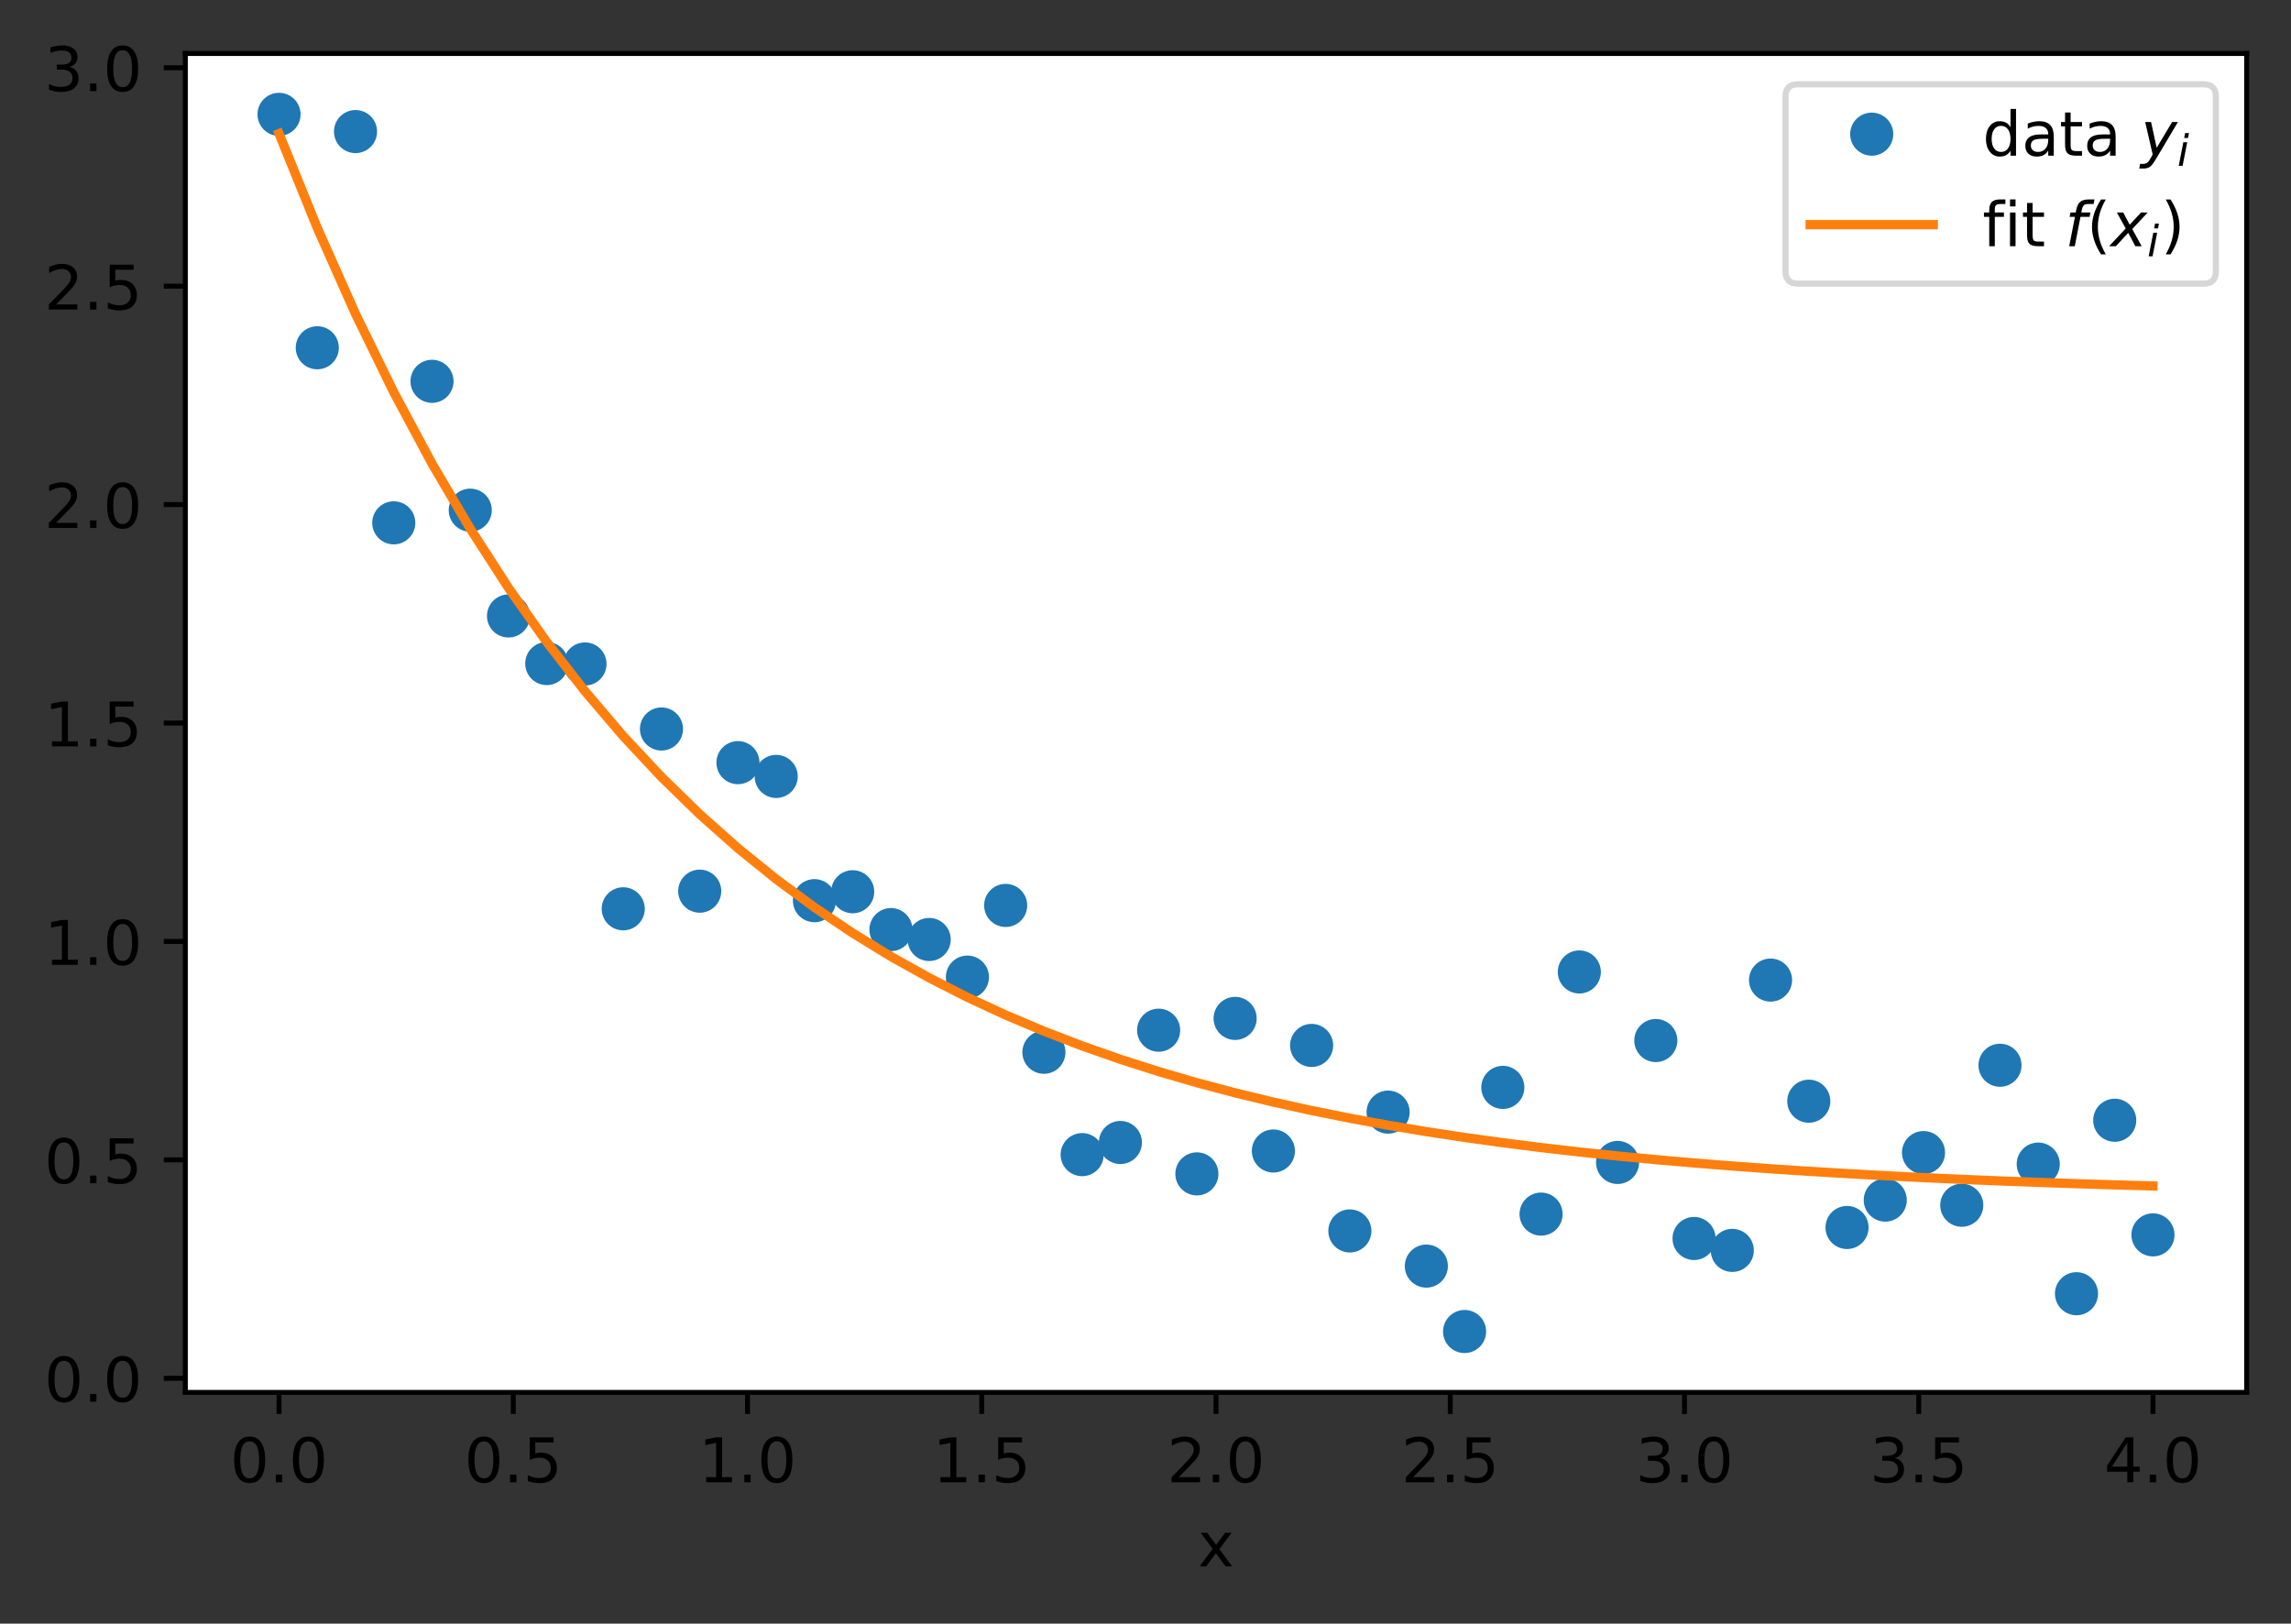 <?xml version="1.0" encoding="utf-8" standalone="no"?>
<!DOCTYPE svg PUBLIC "-//W3C//DTD SVG 1.1//EN"
  "http://www.w3.org/Graphics/SVG/1.1/DTD/svg11.dtd">
<!-- Created with matplotlib (https://matplotlib.org/) -->
<svg height="263.684pt" version="1.1" viewBox="0 0 372.103 263.684" width="372.103pt" xmlns="http://www.w3.org/2000/svg" xmlns:xlink="http://www.w3.org/1999/xlink">
 <rect x="0" y="0" width="372.103" height="263.684" fill="#333333" stroke="none"/>
 <defs>
  <style type="text/css">*{stroke-linecap:butt;stroke-linejoin:round;}</style>
 </defs>
 <g id="figure_1">
  <g id="patch_1">
   <path d="M 0 263.684 
L 372.103 263.684 
L 372.103 0 
L 0 0 
z
" style="fill:none;"/>
  </g>
  <g id="axes_1">
   <g id="patch_2">
    <path d="M 30.103 226.128 
L 364.903 226.128 
L 364.903 8.688 
L 30.103 8.688 
z
" style="fill:#ffffff;"/>
   </g>
   <g id="matplotlib.axis_1">
    <g id="xtick_1">
     <g id="line2d_1">
      <defs>
       <path d="M 0 0 
L 0 3.5 
" id="m0c2ab16b5d" style="stroke:#000000;stroke-width:0.8;"/>
      </defs>
      <g>
       <use style="stroke:#000000;stroke-width:0.8;" x="45.321" xlink:href="#m0c2ab16b5d" y="226.128"/>
      </g>
     </g>
     <g id="text_1">
      <!-- 0.0 -->
      <g transform="translate(37.37 240.726)scale(0.1 -0.1)">
       <defs>
        <path d="M 31.781 66.406 
Q 24.172 66.406 20.328 58.906 
Q 16.5 51.422 16.5 36.375 
Q 16.5 21.391 20.328 13.891 
Q 24.172 6.391 31.781 6.391 
Q 39.453 6.391 43.281 13.891 
Q 47.125 21.391 47.125 36.375 
Q 47.125 51.422 43.281 58.906 
Q 39.453 66.406 31.781 66.406 
z
M 31.781 74.219 
Q 44.047 74.219 50.516 64.516 
Q 56.984 54.828 56.984 36.375 
Q 56.984 17.969 50.516 8.266 
Q 44.047 -1.422 31.781 -1.422 
Q 19.531 -1.422 13.062 8.266 
Q 6.594 17.969 6.594 36.375 
Q 6.594 54.828 13.062 64.516 
Q 19.531 74.219 31.781 74.219 
z
" id="DejaVuSans-48"/>
        <path d="M 10.688 12.406 
L 21 12.406 
L 21 0 
L 10.688 0 
z
" id="DejaVuSans-46"/>
       </defs>
       <use xlink:href="#DejaVuSans-48"/>
       <use x="63.623" xlink:href="#DejaVuSans-46"/>
       <use x="95.41" xlink:href="#DejaVuSans-48"/>
      </g>
     </g>
    </g>
    <g id="xtick_2">
     <g id="line2d_2">
      <g>
       <use style="stroke:#000000;stroke-width:0.8;" x="83.367" xlink:href="#m0c2ab16b5d" y="226.128"/>
      </g>
     </g>
     <g id="text_2">
      <!-- 0.5 -->
      <g transform="translate(75.415 240.726)scale(0.1 -0.1)">
       <defs>
        <path d="M 10.797 72.906 
L 49.516 72.906 
L 49.516 64.594 
L 19.828 64.594 
L 19.828 46.734 
Q 21.969 47.469 24.109 47.828 
Q 26.266 48.188 28.422 48.188 
Q 40.625 48.188 47.75 41.5 
Q 54.891 34.812 54.891 23.391 
Q 54.891 11.625 47.562 5.094 
Q 40.234 -1.422 26.906 -1.422 
Q 22.312 -1.422 17.547 -0.641 
Q 12.797 0.141 7.719 1.703 
L 7.719 11.625 
Q 12.109 9.234 16.797 8.062 
Q 21.484 6.891 26.703 6.891 
Q 35.156 6.891 40.078 11.328 
Q 45.016 15.766 45.016 23.391 
Q 45.016 31 40.078 35.438 
Q 35.156 39.891 26.703 39.891 
Q 22.75 39.891 18.812 39.016 
Q 14.891 38.141 10.797 36.281 
z
" id="DejaVuSans-53"/>
       </defs>
       <use xlink:href="#DejaVuSans-48"/>
       <use x="63.623" xlink:href="#DejaVuSans-46"/>
       <use x="95.41" xlink:href="#DejaVuSans-53"/>
      </g>
     </g>
    </g>
    <g id="xtick_3">
     <g id="line2d_3">
      <g>
       <use style="stroke:#000000;stroke-width:0.8;" x="121.412" xlink:href="#m0c2ab16b5d" y="226.128"/>
      </g>
     </g>
     <g id="text_3">
      <!-- 1.0 -->
      <g transform="translate(113.461 240.726)scale(0.1 -0.1)">
       <defs>
        <path d="M 12.406 8.297 
L 28.516 8.297 
L 28.516 63.922 
L 10.984 60.406 
L 10.984 69.391 
L 28.422 72.906 
L 38.281 72.906 
L 38.281 8.297 
L 54.391 8.297 
L 54.391 0 
L 12.406 0 
z
" id="DejaVuSans-49"/>
       </defs>
       <use xlink:href="#DejaVuSans-49"/>
       <use x="63.623" xlink:href="#DejaVuSans-46"/>
       <use x="95.41" xlink:href="#DejaVuSans-48"/>
      </g>
     </g>
    </g>
    <g id="xtick_4">
     <g id="line2d_4">
      <g>
       <use style="stroke:#000000;stroke-width:0.8;" x="159.458" xlink:href="#m0c2ab16b5d" y="226.128"/>
      </g>
     </g>
     <g id="text_4">
      <!-- 1.5 -->
      <g transform="translate(151.506 240.726)scale(0.1 -0.1)">
       <use xlink:href="#DejaVuSans-49"/>
       <use x="63.623" xlink:href="#DejaVuSans-46"/>
       <use x="95.41" xlink:href="#DejaVuSans-53"/>
      </g>
     </g>
    </g>
    <g id="xtick_5">
     <g id="line2d_5">
      <g>
       <use style="stroke:#000000;stroke-width:0.8;" x="197.503" xlink:href="#m0c2ab16b5d" y="226.128"/>
      </g>
     </g>
     <g id="text_5">
      <!-- 2.0 -->
      <g transform="translate(189.552 240.726)scale(0.1 -0.1)">
       <defs>
        <path d="M 19.188 8.297 
L 53.609 8.297 
L 53.609 0 
L 7.328 0 
L 7.328 8.297 
Q 12.938 14.109 22.625 23.891 
Q 32.328 33.688 34.812 36.531 
Q 39.547 41.844 41.422 45.531 
Q 43.312 49.219 43.312 52.781 
Q 43.312 58.594 39.234 62.25 
Q 35.156 65.922 28.609 65.922 
Q 23.969 65.922 18.812 64.312 
Q 13.672 62.703 7.812 59.422 
L 7.812 69.391 
Q 13.766 71.781 18.938 73 
Q 24.125 74.219 28.422 74.219 
Q 39.75 74.219 46.484 68.547 
Q 53.219 62.891 53.219 53.422 
Q 53.219 48.922 51.531 44.891 
Q 49.859 40.875 45.406 35.406 
Q 44.188 33.984 37.641 27.219 
Q 31.109 20.453 19.188 8.297 
z
" id="DejaVuSans-50"/>
       </defs>
       <use xlink:href="#DejaVuSans-50"/>
       <use x="63.623" xlink:href="#DejaVuSans-46"/>
       <use x="95.41" xlink:href="#DejaVuSans-48"/>
      </g>
     </g>
    </g>
    <g id="xtick_6">
     <g id="line2d_6">
      <g>
       <use style="stroke:#000000;stroke-width:0.8;" x="235.549" xlink:href="#m0c2ab16b5d" y="226.128"/>
      </g>
     </g>
     <g id="text_6">
      <!-- 2.5 -->
      <g transform="translate(227.597 240.726)scale(0.1 -0.1)">
       <use xlink:href="#DejaVuSans-50"/>
       <use x="63.623" xlink:href="#DejaVuSans-46"/>
       <use x="95.41" xlink:href="#DejaVuSans-53"/>
      </g>
     </g>
    </g>
    <g id="xtick_7">
     <g id="line2d_7">
      <g>
       <use style="stroke:#000000;stroke-width:0.8;" x="273.594" xlink:href="#m0c2ab16b5d" y="226.128"/>
      </g>
     </g>
     <g id="text_7">
      <!-- 3.0 -->
      <g transform="translate(265.642 240.726)scale(0.1 -0.1)">
       <defs>
        <path d="M 40.578 39.312 
Q 47.656 37.797 51.625 33 
Q 55.609 28.219 55.609 21.188 
Q 55.609 10.406 48.188 4.484 
Q 40.766 -1.422 27.094 -1.422 
Q 22.516 -1.422 17.656 -0.516 
Q 12.797 0.391 7.625 2.203 
L 7.625 11.719 
Q 11.719 9.328 16.594 8.109 
Q 21.484 6.891 26.812 6.891 
Q 36.078 6.891 40.938 10.547 
Q 45.797 14.203 45.797 21.188 
Q 45.797 27.641 41.281 31.266 
Q 36.766 34.906 28.719 34.906 
L 20.219 34.906 
L 20.219 43.016 
L 29.109 43.016 
Q 36.375 43.016 40.234 45.922 
Q 44.094 48.828 44.094 54.297 
Q 44.094 59.906 40.109 62.906 
Q 36.141 65.922 28.719 65.922 
Q 24.656 65.922 20.016 65.031 
Q 15.375 64.156 9.812 62.312 
L 9.812 71.094 
Q 15.438 72.656 20.344 73.438 
Q 25.25 74.219 29.594 74.219 
Q 40.828 74.219 47.359 69.109 
Q 53.906 64.016 53.906 55.328 
Q 53.906 49.266 50.438 45.094 
Q 46.969 40.922 40.578 39.312 
z
" id="DejaVuSans-51"/>
       </defs>
       <use xlink:href="#DejaVuSans-51"/>
       <use x="63.623" xlink:href="#DejaVuSans-46"/>
       <use x="95.41" xlink:href="#DejaVuSans-48"/>
      </g>
     </g>
    </g>
    <g id="xtick_8">
     <g id="line2d_8">
      <g>
       <use style="stroke:#000000;stroke-width:0.8;" x="311.639" xlink:href="#m0c2ab16b5d" y="226.128"/>
      </g>
     </g>
     <g id="text_8">
      <!-- 3.5 -->
      <g transform="translate(303.688 240.726)scale(0.1 -0.1)">
       <use xlink:href="#DejaVuSans-51"/>
       <use x="63.623" xlink:href="#DejaVuSans-46"/>
       <use x="95.41" xlink:href="#DejaVuSans-53"/>
      </g>
     </g>
    </g>
    <g id="xtick_9">
     <g id="line2d_9">
      <g>
       <use style="stroke:#000000;stroke-width:0.8;" x="349.685" xlink:href="#m0c2ab16b5d" y="226.128"/>
      </g>
     </g>
     <g id="text_9">
      <!-- 4.0 -->
      <g transform="translate(341.733 240.726)scale(0.1 -0.1)">
       <defs>
        <path d="M 37.797 64.312 
L 12.891 25.391 
L 37.797 25.391 
z
M 35.203 72.906 
L 47.609 72.906 
L 47.609 25.391 
L 58.016 25.391 
L 58.016 17.188 
L 47.609 17.188 
L 47.609 0 
L 37.797 0 
L 37.797 17.188 
L 4.891 17.188 
L 4.891 26.703 
z
" id="DejaVuSans-52"/>
       </defs>
       <use xlink:href="#DejaVuSans-52"/>
       <use x="63.623" xlink:href="#DejaVuSans-46"/>
       <use x="95.41" xlink:href="#DejaVuSans-48"/>
      </g>
     </g>
    </g>
    <g id="text_10">
     <!-- x -->
     <g transform="translate(194.544 254.404)scale(0.1 -0.1)">
      <defs>
       <path d="M 54.891 54.688 
L 35.109 28.078 
L 55.906 0 
L 45.312 0 
L 29.391 21.484 
L 13.484 0 
L 2.875 0 
L 24.125 28.609 
L 4.688 54.688 
L 15.281 54.688 
L 29.781 35.203 
L 44.281 54.688 
z
" id="DejaVuSans-120"/>
      </defs>
      <use xlink:href="#DejaVuSans-120"/>
     </g>
    </g>
   </g>
   <g id="matplotlib.axis_2">
    <g id="ytick_1">
     <g id="line2d_10">
      <defs>
       <path d="M 0 0 
L -3.5 0 
" id="m77e8a1541d" style="stroke:#000000;stroke-width:0.8;"/>
      </defs>
      <g>
       <use style="stroke:#000000;stroke-width:0.8;" x="30.103" xlink:href="#m77e8a1541d" y="223.84"/>
      </g>
     </g>
     <g id="text_11">
      <!-- 0.0 -->
      <g transform="translate(7.2 227.64)scale(0.1 -0.1)">
       <use xlink:href="#DejaVuSans-48"/>
       <use x="63.623" xlink:href="#DejaVuSans-46"/>
       <use x="95.41" xlink:href="#DejaVuSans-48"/>
      </g>
     </g>
    </g>
    <g id="ytick_2">
     <g id="line2d_11">
      <g>
       <use style="stroke:#000000;stroke-width:0.8;" x="30.103" xlink:href="#m77e8a1541d" y="188.367"/>
      </g>
     </g>
     <g id="text_12">
      <!-- 0.5 -->
      <g transform="translate(7.2 192.166)scale(0.1 -0.1)">
       <use xlink:href="#DejaVuSans-48"/>
       <use x="63.623" xlink:href="#DejaVuSans-46"/>
       <use x="95.41" xlink:href="#DejaVuSans-53"/>
      </g>
     </g>
    </g>
    <g id="ytick_3">
     <g id="line2d_12">
      <g>
       <use style="stroke:#000000;stroke-width:0.8;" x="30.103" xlink:href="#m77e8a1541d" y="152.893"/>
      </g>
     </g>
     <g id="text_13">
      <!-- 1.0 -->
      <g transform="translate(7.2 156.693)scale(0.1 -0.1)">
       <use xlink:href="#DejaVuSans-49"/>
       <use x="63.623" xlink:href="#DejaVuSans-46"/>
       <use x="95.41" xlink:href="#DejaVuSans-48"/>
      </g>
     </g>
    </g>
    <g id="ytick_4">
     <g id="line2d_13">
      <g>
       <use style="stroke:#000000;stroke-width:0.8;" x="30.103" xlink:href="#m77e8a1541d" y="117.42"/>
      </g>
     </g>
     <g id="text_14">
      <!-- 1.5 -->
      <g transform="translate(7.2 121.219)scale(0.1 -0.1)">
       <use xlink:href="#DejaVuSans-49"/>
       <use x="63.623" xlink:href="#DejaVuSans-46"/>
       <use x="95.41" xlink:href="#DejaVuSans-53"/>
      </g>
     </g>
    </g>
    <g id="ytick_5">
     <g id="line2d_14">
      <g>
       <use style="stroke:#000000;stroke-width:0.8;" x="30.103" xlink:href="#m77e8a1541d" y="81.946"/>
      </g>
     </g>
     <g id="text_15">
      <!-- 2.0 -->
      <g transform="translate(7.2 85.746)scale(0.1 -0.1)">
       <use xlink:href="#DejaVuSans-50"/>
       <use x="63.623" xlink:href="#DejaVuSans-46"/>
       <use x="95.41" xlink:href="#DejaVuSans-48"/>
      </g>
     </g>
    </g>
    <g id="ytick_6">
     <g id="line2d_15">
      <g>
       <use style="stroke:#000000;stroke-width:0.8;" x="30.103" xlink:href="#m77e8a1541d" y="46.473"/>
      </g>
     </g>
     <g id="text_16">
      <!-- 2.5 -->
      <g transform="translate(7.2 50.272)scale(0.1 -0.1)">
       <use xlink:href="#DejaVuSans-50"/>
       <use x="63.623" xlink:href="#DejaVuSans-46"/>
       <use x="95.41" xlink:href="#DejaVuSans-53"/>
      </g>
     </g>
    </g>
    <g id="ytick_7">
     <g id="line2d_16">
      <g>
       <use style="stroke:#000000;stroke-width:0.8;" x="30.103" xlink:href="#m77e8a1541d" y="10.999"/>
      </g>
     </g>
     <g id="text_17">
      <!-- 3.0 -->
      <g transform="translate(7.2 14.798)scale(0.1 -0.1)">
       <use xlink:href="#DejaVuSans-51"/>
       <use x="63.623" xlink:href="#DejaVuSans-46"/>
       <use x="95.41" xlink:href="#DejaVuSans-48"/>
      </g>
     </g>
    </g>
   </g>
   <g id="line2d_17">
    <defs>
     <path d="M 0 3 
C 0.796 3 1.559 2.684 2.121 2.121 
C 2.684 1.559 3 0.796 3 0 
C 3 -0.796 2.684 -1.559 2.121 -2.121 
C 1.559 -2.684 0.796 -3 0 -3 
C -0.796 -3 -1.559 -2.684 -2.121 -2.121 
C -2.684 -1.559 -3 -0.796 -3 0 
C -3 0.796 -2.684 1.559 -2.121 2.121 
C -1.559 2.684 -0.796 3 0 3 
z
" id="m9e8bce9910" style="stroke:#1f77b4;"/>
    </defs>
    <g clip-path="url(#p021337145f)">
     <use style="fill:#1f77b4;stroke:#1f77b4;" x="45.321" xlink:href="#m9e8bce9910" y="18.571"/>
     <use style="fill:#1f77b4;stroke:#1f77b4;" x="51.533" xlink:href="#m9e8bce9910" y="56.479"/>
     <use style="fill:#1f77b4;stroke:#1f77b4;" x="57.744" xlink:href="#m9e8bce9910" y="21.368"/>
     <use style="fill:#1f77b4;stroke:#1f77b4;" x="63.956" xlink:href="#m9e8bce9910" y="84.911"/>
     <use style="fill:#1f77b4;stroke:#1f77b4;" x="70.167" xlink:href="#m9e8bce9910" y="61.926"/>
     <use style="fill:#1f77b4;stroke:#1f77b4;" x="76.379" xlink:href="#m9e8bce9910" y="82.855"/>
     <use style="fill:#1f77b4;stroke:#1f77b4;" x="82.59" xlink:href="#m9e8bce9910" y="100.035"/>
     <use style="fill:#1f77b4;stroke:#1f77b4;" x="88.802" xlink:href="#m9e8bce9910" y="107.763"/>
     <use style="fill:#1f77b4;stroke:#1f77b4;" x="95.013" xlink:href="#m9e8bce9910" y="107.833"/>
     <use style="fill:#1f77b4;stroke:#1f77b4;" x="101.225" xlink:href="#m9e8bce9910" y="147.595"/>
     <use style="fill:#1f77b4;stroke:#1f77b4;" x="107.436" xlink:href="#m9e8bce9910" y="118.393"/>
     <use style="fill:#1f77b4;stroke:#1f77b4;" x="113.648" xlink:href="#m9e8bce9910" y="144.73"/>
     <use style="fill:#1f77b4;stroke:#1f77b4;" x="119.859" xlink:href="#m9e8bce9910" y="123.86"/>
     <use style="fill:#1f77b4;stroke:#1f77b4;" x="126.071" xlink:href="#m9e8bce9910" y="126.096"/>
     <use style="fill:#1f77b4;stroke:#1f77b4;" x="132.282" xlink:href="#m9e8bce9910" y="146.272"/>
     <use style="fill:#1f77b4;stroke:#1f77b4;" x="138.494" xlink:href="#m9e8bce9910" y="144.825"/>
     <use style="fill:#1f77b4;stroke:#1f77b4;" x="144.705" xlink:href="#m9e8bce9910" y="150.973"/>
     <use style="fill:#1f77b4;stroke:#1f77b4;" x="150.917" xlink:href="#m9e8bce9910" y="152.578"/>
     <use style="fill:#1f77b4;stroke:#1f77b4;" x="157.128" xlink:href="#m9e8bce9910" y="158.688"/>
     <use style="fill:#1f77b4;stroke:#1f77b4;" x="163.34" xlink:href="#m9e8bce9910" y="147.045"/>
     <use style="fill:#1f77b4;stroke:#1f77b4;" x="169.551" xlink:href="#m9e8bce9910" y="170.893"/>
     <use style="fill:#1f77b4;stroke:#1f77b4;" x="175.763" xlink:href="#m9e8bce9910" y="187.518"/>
     <use style="fill:#1f77b4;stroke:#1f77b4;" x="181.974" xlink:href="#m9e8bce9910" y="185.547"/>
     <use style="fill:#1f77b4;stroke:#1f77b4;" x="188.186" xlink:href="#m9e8bce9910" y="167.309"/>
     <use style="fill:#1f77b4;stroke:#1f77b4;" x="194.397" xlink:href="#m9e8bce9910" y="190.646"/>
     <use style="fill:#1f77b4;stroke:#1f77b4;" x="200.609" xlink:href="#m9e8bce9910" y="165.395"/>
     <use style="fill:#1f77b4;stroke:#1f77b4;" x="206.82" xlink:href="#m9e8bce9910" y="186.928"/>
     <use style="fill:#1f77b4;stroke:#1f77b4;" x="213.032" xlink:href="#m9e8bce9910" y="169.784"/>
     <use style="fill:#1f77b4;stroke:#1f77b4;" x="219.243" xlink:href="#m9e8bce9910" y="199.911"/>
     <use style="fill:#1f77b4;stroke:#1f77b4;" x="225.455" xlink:href="#m9e8bce9910" y="180.614"/>
     <use style="fill:#1f77b4;stroke:#1f77b4;" x="231.666" xlink:href="#m9e8bce9910" y="205.62"/>
     <use style="fill:#1f77b4;stroke:#1f77b4;" x="237.878" xlink:href="#m9e8bce9910" y="216.244"/>
     <use style="fill:#1f77b4;stroke:#1f77b4;" x="244.089" xlink:href="#m9e8bce9910" y="176.6"/>
     <use style="fill:#1f77b4;stroke:#1f77b4;" x="250.301" xlink:href="#m9e8bce9910" y="197.177"/>
     <use style="fill:#1f77b4;stroke:#1f77b4;" x="256.512" xlink:href="#m9e8bce9910" y="157.85"/>
     <use style="fill:#1f77b4;stroke:#1f77b4;" x="262.724" xlink:href="#m9e8bce9910" y="188.787"/>
     <use style="fill:#1f77b4;stroke:#1f77b4;" x="268.935" xlink:href="#m9e8bce9910" y="168.988"/>
     <use style="fill:#1f77b4;stroke:#1f77b4;" x="275.147" xlink:href="#m9e8bce9910" y="201.137"/>
     <use style="fill:#1f77b4;stroke:#1f77b4;" x="281.358" xlink:href="#m9e8bce9910" y="203.071"/>
     <use style="fill:#1f77b4;stroke:#1f77b4;" x="287.57" xlink:href="#m9e8bce9910" y="159.17"/>
     <use style="fill:#1f77b4;stroke:#1f77b4;" x="293.781" xlink:href="#m9e8bce9910" y="178.841"/>
     <use style="fill:#1f77b4;stroke:#1f77b4;" x="299.993" xlink:href="#m9e8bce9910" y="199.35"/>
     <use style="fill:#1f77b4;stroke:#1f77b4;" x="306.204" xlink:href="#m9e8bce9910" y="194.9"/>
     <use style="fill:#1f77b4;stroke:#1f77b4;" x="312.416" xlink:href="#m9e8bce9910" y="187.185"/>
     <use style="fill:#1f77b4;stroke:#1f77b4;" x="318.627" xlink:href="#m9e8bce9910" y="195.737"/>
     <use style="fill:#1f77b4;stroke:#1f77b4;" x="324.839" xlink:href="#m9e8bce9910" y="173.003"/>
     <use style="fill:#1f77b4;stroke:#1f77b4;" x="331.05" xlink:href="#m9e8bce9910" y="189.056"/>
     <use style="fill:#1f77b4;stroke:#1f77b4;" x="337.262" xlink:href="#m9e8bce9910" y="210.106"/>
     <use style="fill:#1f77b4;stroke:#1f77b4;" x="343.473" xlink:href="#m9e8bce9910" y="181.937"/>
     <use style="fill:#1f77b4;stroke:#1f77b4;" x="349.685" xlink:href="#m9e8bce9910" y="200.549"/>
    </g>
   </g>
   <g id="line2d_18">
    <path clip-path="url(#p021337145f)" d="M 45.321 21.699 
L 51.533 37.018 
L 57.744 50.977 
L 63.956 63.699 
L 70.167 75.293 
L 76.379 85.859 
L 82.59 95.487 
L 88.802 104.262 
L 95.013 112.259 
L 101.225 119.546 
L 107.436 126.187 
L 113.648 132.239 
L 119.859 137.755 
L 126.071 142.781 
L 132.282 147.362 
L 138.494 151.536 
L 144.705 155.341 
L 150.917 158.808 
L 157.128 161.967 
L 163.34 164.846 
L 169.551 167.47 
L 175.763 169.861 
L 181.974 172.041 
L 188.186 174.026 
L 194.397 175.836 
L 200.609 177.486 
L 206.82 178.989 
L 213.032 180.358 
L 219.243 181.607 
L 225.455 182.744 
L 231.666 183.781 
L 237.878 184.726 
L 244.089 185.587 
L 250.301 186.371 
L 256.512 187.087 
L 262.724 187.738 
L 268.935 188.332 
L 275.147 188.873 
L 281.358 189.366 
L 287.57 189.816 
L 293.781 190.225 
L 299.993 190.599 
L 306.204 190.939 
L 312.416 191.249 
L 318.627 191.531 
L 324.839 191.789 
L 331.05 192.024 
L 337.262 192.237 
L 343.473 192.432 
L 349.685 192.61 
" style="fill:none;stroke:#ff7f0e;stroke-linecap:square;stroke-width:1.5;"/>
   </g>
   <g id="patch_3">
    <path d="M 30.103 226.128 
L 30.103 8.688 
" style="fill:none;stroke:#000000;stroke-linecap:square;stroke-linejoin:miter;stroke-width:0.8;"/>
   </g>
   <g id="patch_4">
    <path d="M 364.903 226.128 
L 364.903 8.688 
" style="fill:none;stroke:#000000;stroke-linecap:square;stroke-linejoin:miter;stroke-width:0.8;"/>
   </g>
   <g id="patch_5">
    <path d="M 30.103 226.128 
L 364.903 226.128 
" style="fill:none;stroke:#000000;stroke-linecap:square;stroke-linejoin:miter;stroke-width:0.8;"/>
   </g>
   <g id="patch_6">
    <path d="M 30.103 8.688 
L 364.903 8.688 
" style="fill:none;stroke:#000000;stroke-linecap:square;stroke-linejoin:miter;stroke-width:0.8;"/>
   </g>
   <g id="legend_1">
    <g id="patch_7">
     <path d="M 292.003 46.066 
L 357.903 46.066 
Q 359.903 46.066 359.903 44.066 
L 359.903 15.688 
Q 359.903 13.688 357.903 13.688 
L 292.003 13.688 
Q 290.003 13.688 290.003 15.688 
L 290.003 44.066 
Q 290.003 46.066 292.003 46.066 
z
" style="fill:#ffffff;opacity:0.8;stroke:#cccccc;stroke-linejoin:miter;"/>
    </g>
    <g id="line2d_19"/>
    <g id="line2d_20">
     <g>
      <use style="fill:#1f77b4;stroke:#1f77b4;" x="304.003" xlink:href="#m9e8bce9910" y="21.788"/>
     </g>
    </g>
    <g id="text_18">
     <!-- data $y_i$ -->
     <g transform="translate(322.003 25.288)scale(0.1 -0.1)">
      <defs>
       <path d="M 45.406 46.391 
L 45.406 75.984 
L 54.391 75.984 
L 54.391 0 
L 45.406 0 
L 45.406 8.203 
Q 42.578 3.328 38.25 0.953 
Q 33.938 -1.422 27.875 -1.422 
Q 17.969 -1.422 11.734 6.484 
Q 5.516 14.406 5.516 27.297 
Q 5.516 40.188 11.734 48.094 
Q 17.969 56 27.875 56 
Q 33.938 56 38.25 53.625 
Q 42.578 51.266 45.406 46.391 
z
M 14.797 27.297 
Q 14.797 17.391 18.875 11.75 
Q 22.953 6.109 30.078 6.109 
Q 37.203 6.109 41.297 11.75 
Q 45.406 17.391 45.406 27.297 
Q 45.406 37.203 41.297 42.844 
Q 37.203 48.484 30.078 48.484 
Q 22.953 48.484 18.875 42.844 
Q 14.797 37.203 14.797 27.297 
z
" id="DejaVuSans-100"/>
       <path d="M 34.281 27.484 
Q 23.391 27.484 19.188 25 
Q 14.984 22.516 14.984 16.5 
Q 14.984 11.719 18.141 8.906 
Q 21.297 6.109 26.703 6.109 
Q 34.188 6.109 38.703 11.406 
Q 43.219 16.703 43.219 25.484 
L 43.219 27.484 
z
M 52.203 31.203 
L 52.203 0 
L 43.219 0 
L 43.219 8.297 
Q 40.141 3.328 35.547 0.953 
Q 30.953 -1.422 24.312 -1.422 
Q 15.922 -1.422 10.953 3.297 
Q 6 8.016 6 15.922 
Q 6 25.141 12.172 29.828 
Q 18.359 34.516 30.609 34.516 
L 43.219 34.516 
L 43.219 35.406 
Q 43.219 41.609 39.141 45 
Q 35.062 48.391 27.688 48.391 
Q 23 48.391 18.547 47.266 
Q 14.109 46.141 10.016 43.891 
L 10.016 52.203 
Q 14.938 54.109 19.578 55.047 
Q 24.219 56 28.609 56 
Q 40.484 56 46.344 49.844 
Q 52.203 43.703 52.203 31.203 
z
" id="DejaVuSans-97"/>
       <path d="M 18.312 70.219 
L 18.312 54.688 
L 36.812 54.688 
L 36.812 47.703 
L 18.312 47.703 
L 18.312 18.016 
Q 18.312 11.328 20.141 9.422 
Q 21.969 7.516 27.594 7.516 
L 36.812 7.516 
L 36.812 0 
L 27.594 0 
Q 17.188 0 13.234 3.875 
Q 9.281 7.766 9.281 18.016 
L 9.281 47.703 
L 2.688 47.703 
L 2.688 54.688 
L 9.281 54.688 
L 9.281 70.219 
z
" id="DejaVuSans-116"/>
       <path id="DejaVuSans-32"/>
       <path d="M 24.812 -5.078 
Q 18.562 -15.578 14.625 -18.188 
Q 10.688 -20.797 4.594 -20.797 
L -2.484 -20.797 
L -0.984 -13.281 
L 4.203 -13.281 
Q 7.953 -13.281 10.594 -11.234 
Q 13.234 -9.188 16.5 -3.219 
L 19.281 2 
L 7.172 54.688 
L 16.703 54.688 
L 25.781 12.797 
L 50.875 54.688 
L 60.297 54.688 
z
" id="DejaVuSans-Oblique-121"/>
       <path d="M 18.312 75.984 
L 27.297 75.984 
L 25.094 64.594 
L 16.109 64.594 
z
M 14.203 54.688 
L 23.188 54.688 
L 12.5 0 
L 3.516 0 
z
" id="DejaVuSans-Oblique-105"/>
      </defs>
      <use transform="translate(0 0.016)" xlink:href="#DejaVuSans-100"/>
      <use transform="translate(63.477 0.016)" xlink:href="#DejaVuSans-97"/>
      <use transform="translate(124.756 0.016)" xlink:href="#DejaVuSans-116"/>
      <use transform="translate(163.965 0.016)" xlink:href="#DejaVuSans-97"/>
      <use transform="translate(225.244 0.016)" xlink:href="#DejaVuSans-32"/>
      <use transform="translate(257.031 0.016)" xlink:href="#DejaVuSans-Oblique-121"/>
      <use transform="translate(316.211 -16.391)scale(0.7)" xlink:href="#DejaVuSans-Oblique-105"/>
     </g>
    </g>
    <g id="line2d_21">
     <path d="M 294.003 36.486 
L 314.003 36.486 
" style="fill:none;stroke:#ff7f0e;stroke-linecap:square;stroke-width:1.5;"/>
    </g>
    <g id="line2d_22"/>
    <g id="text_19">
     <!-- fit $f(x_i)$ -->
     <g transform="translate(322.003 39.986)scale(0.1 -0.1)">
      <defs>
       <path d="M 37.109 75.984 
L 37.109 68.5 
L 28.516 68.5 
Q 23.688 68.5 21.797 66.547 
Q 19.922 64.594 19.922 59.516 
L 19.922 54.688 
L 34.719 54.688 
L 34.719 47.703 
L 19.922 47.703 
L 19.922 0 
L 10.891 0 
L 10.891 47.703 
L 2.297 47.703 
L 2.297 54.688 
L 10.891 54.688 
L 10.891 58.5 
Q 10.891 67.625 15.141 71.797 
Q 19.391 75.984 28.609 75.984 
z
" id="DejaVuSans-102"/>
       <path d="M 9.422 54.688 
L 18.406 54.688 
L 18.406 0 
L 9.422 0 
z
M 9.422 75.984 
L 18.406 75.984 
L 18.406 64.594 
L 9.422 64.594 
z
" id="DejaVuSans-105"/>
       <path d="M 47.797 75.984 
L 46.391 68.5 
L 37.797 68.5 
Q 32.906 68.5 30.688 66.578 
Q 28.469 64.656 27.391 59.516 
L 26.422 54.688 
L 41.219 54.688 
L 39.891 47.703 
L 25.094 47.703 
L 15.828 0 
L 6.781 0 
L 16.109 47.703 
L 7.516 47.703 
L 8.797 54.688 
L 17.391 54.688 
L 18.109 58.5 
Q 19.969 68.172 24.625 72.078 
Q 29.297 75.984 39.312 75.984 
z
" id="DejaVuSans-Oblique-102"/>
       <path d="M 31 75.875 
Q 24.469 64.656 21.281 53.656 
Q 18.109 42.672 18.109 31.391 
Q 18.109 20.125 21.312 9.062 
Q 24.516 -2 31 -13.188 
L 23.188 -13.188 
Q 15.875 -1.703 12.234 9.375 
Q 8.594 20.453 8.594 31.391 
Q 8.594 42.281 12.203 53.312 
Q 15.828 64.359 23.188 75.875 
z
" id="DejaVuSans-40"/>
       <path d="M 60.016 54.688 
L 34.906 27.875 
L 50.297 0 
L 39.984 0 
L 28.422 21.688 
L 8.297 0 
L -2.594 0 
L 24.312 28.812 
L 10.016 54.688 
L 20.312 54.688 
L 30.812 34.906 
L 49.125 54.688 
z
" id="DejaVuSans-Oblique-120"/>
       <path d="M 8.016 75.875 
L 15.828 75.875 
Q 23.141 64.359 26.781 53.312 
Q 30.422 42.281 30.422 31.391 
Q 30.422 20.453 26.781 9.375 
Q 23.141 -1.703 15.828 -13.188 
L 8.016 -13.188 
Q 14.5 -2 17.703 9.062 
Q 20.906 20.125 20.906 31.391 
Q 20.906 42.672 17.703 53.656 
Q 14.5 64.656 8.016 75.875 
z
" id="DejaVuSans-41"/>
      </defs>
      <use transform="translate(0 0.016)" xlink:href="#DejaVuSans-102"/>
      <use transform="translate(35.205 0.016)" xlink:href="#DejaVuSans-105"/>
      <use transform="translate(62.988 0.016)" xlink:href="#DejaVuSans-116"/>
      <use transform="translate(102.197 0.016)" xlink:href="#DejaVuSans-32"/>
      <use transform="translate(133.984 0.016)" xlink:href="#DejaVuSans-Oblique-102"/>
      <use transform="translate(169.189 0.016)" xlink:href="#DejaVuSans-40"/>
      <use transform="translate(208.203 0.016)" xlink:href="#DejaVuSans-Oblique-120"/>
      <use transform="translate(267.383 -16.391)scale(0.7)" xlink:href="#DejaVuSans-Oblique-105"/>
      <use transform="translate(289.565 0.016)" xlink:href="#DejaVuSans-41"/>
     </g>
    </g>
   </g>
  </g>
 </g>
 <defs>
  <clipPath id="p021337145f">
   <rect height="217.44" width="334.8" x="30.103" y="8.688"/>
  </clipPath>
 </defs>
</svg>

